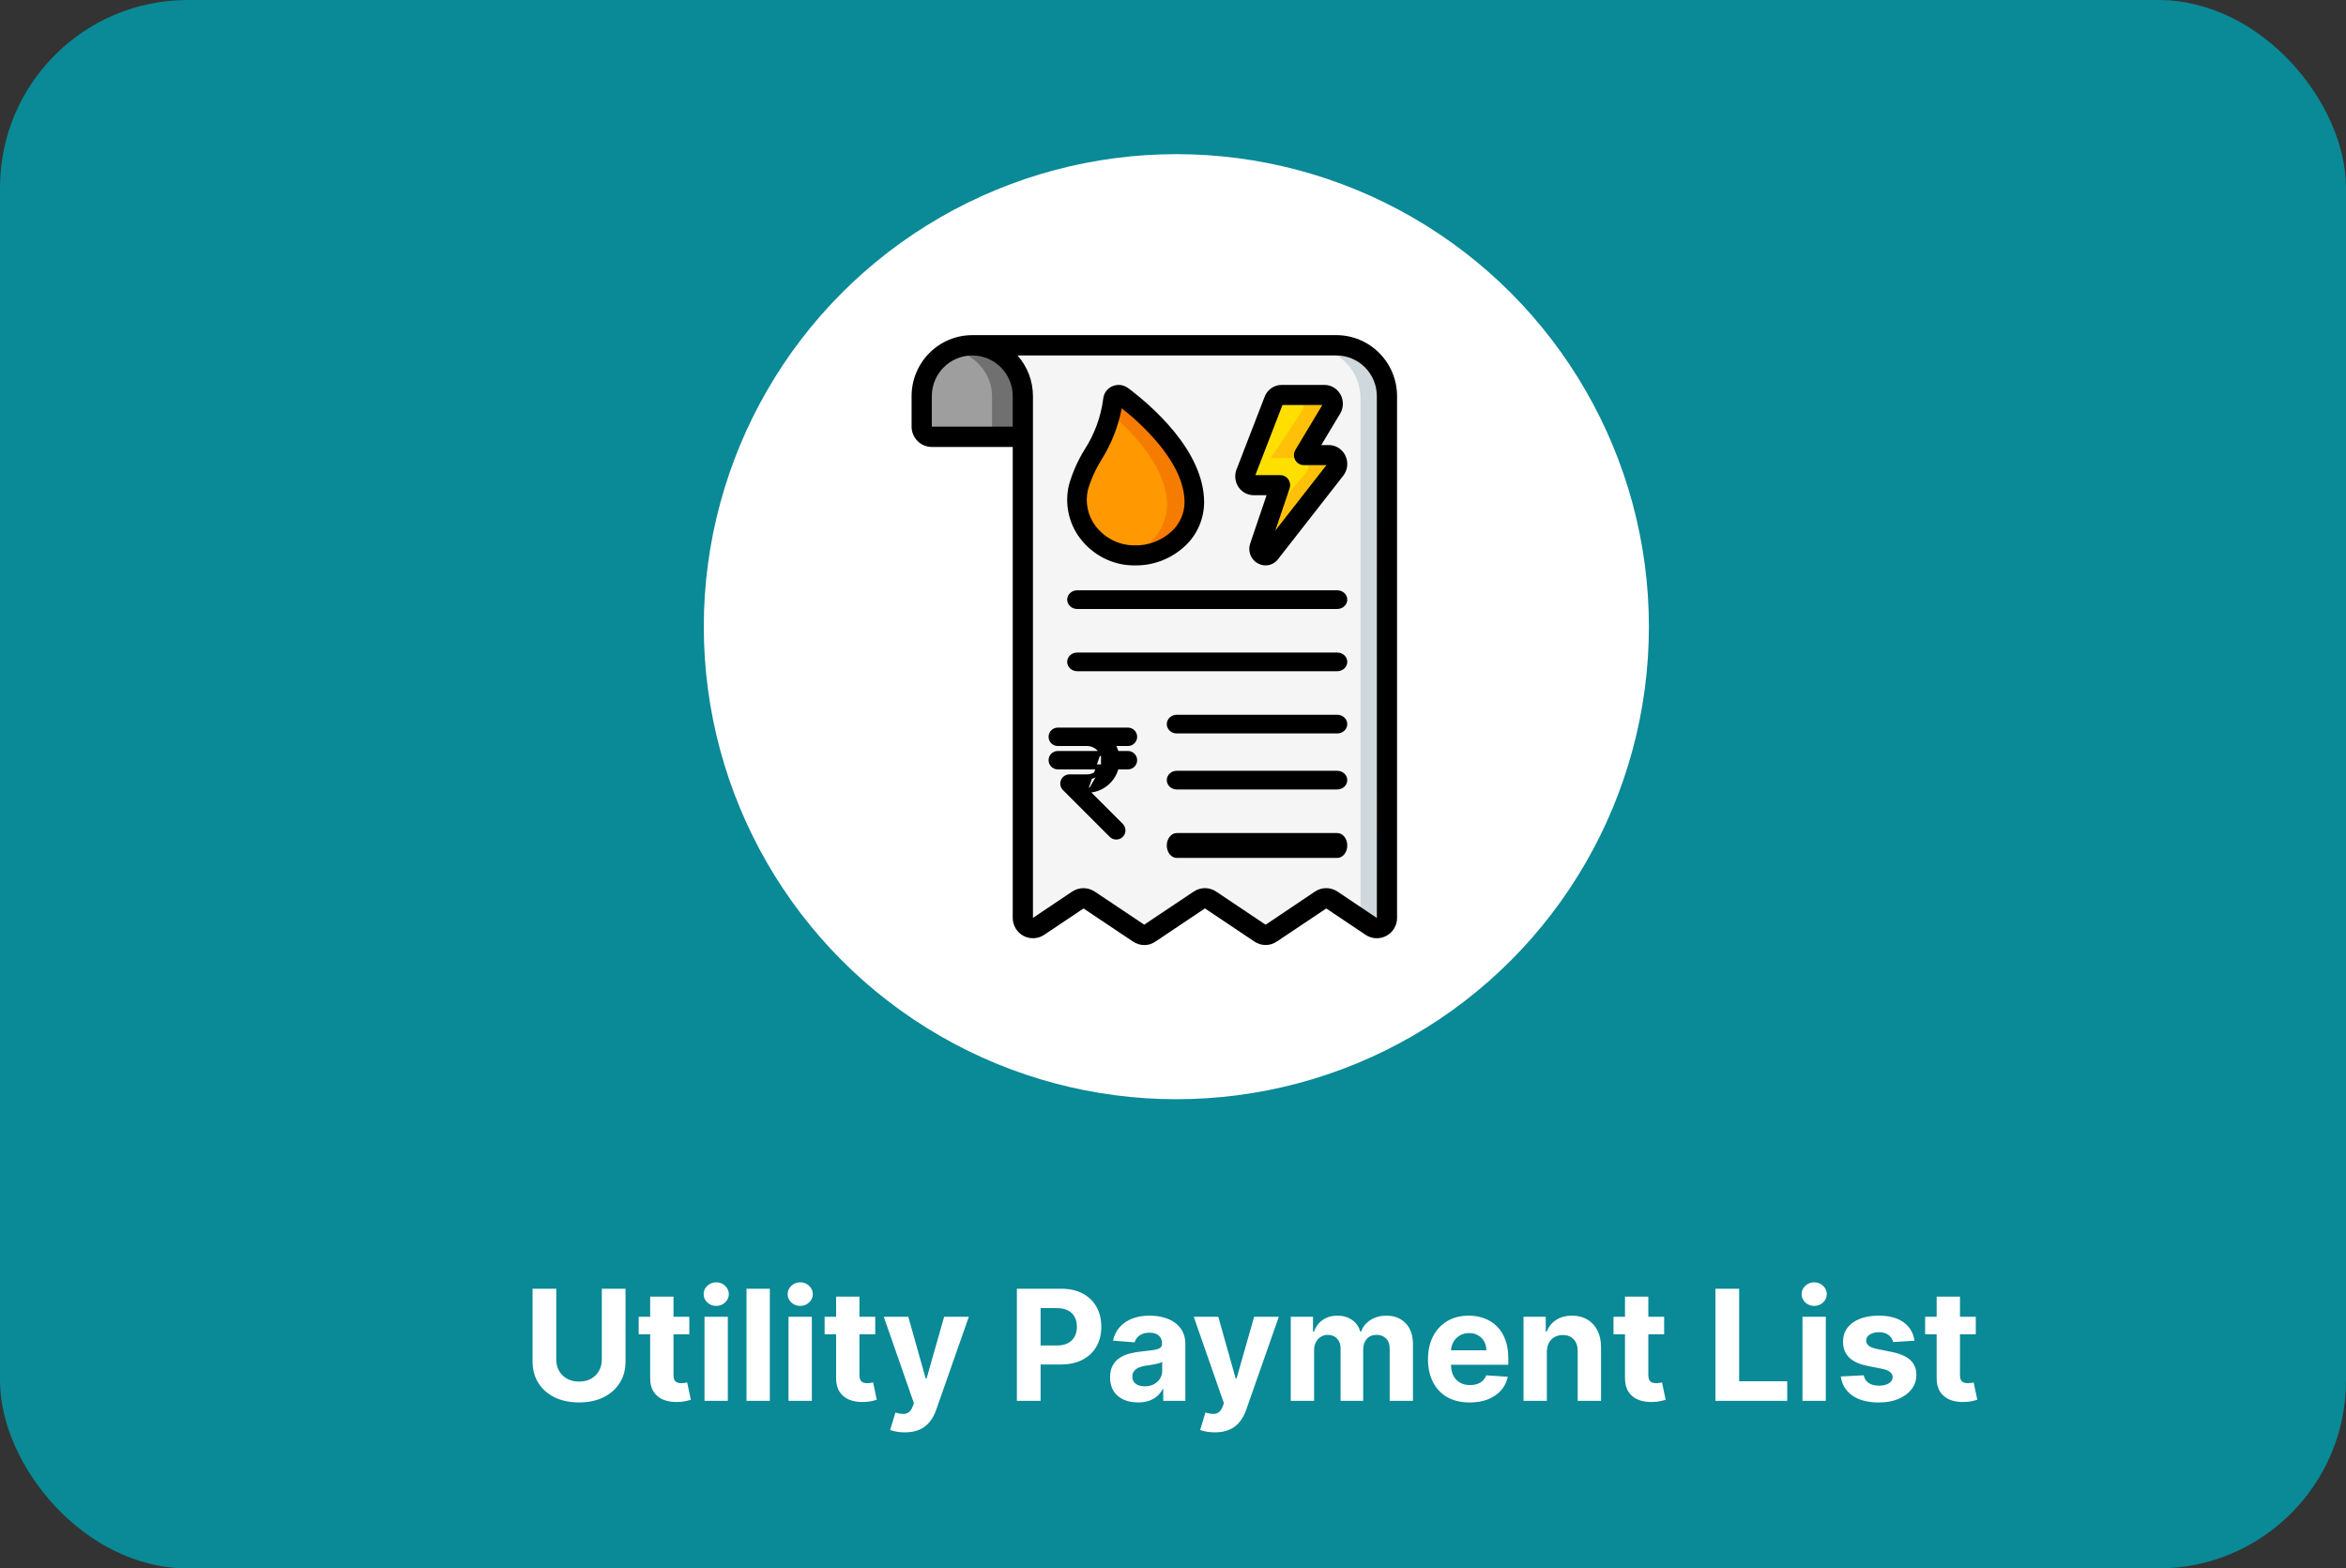 <svg width="350" height="234" viewBox="0 0 350 234" fill="none" xmlns="http://www.w3.org/2000/svg">
<rect x="0" y="0" width="350" height="234" fill="#333333" stroke="none"/>
<rect width="350" height="234" rx="28" fill="#0A8996"/>
<path d="M89.786 192.273H93.322V203.136C93.322 204.355 93.031 205.423 92.448 206.337C91.871 207.252 91.063 207.965 90.023 208.477C88.983 208.984 87.771 209.237 86.388 209.237C85 209.237 83.785 208.984 82.745 208.477C81.705 207.965 80.897 207.252 80.32 206.337C79.742 205.423 79.454 204.355 79.454 203.136V192.273H82.99V202.833C82.99 203.471 83.129 204.037 83.407 204.532C83.69 205.028 84.088 205.417 84.599 205.7C85.111 205.983 85.707 206.125 86.388 206.125C87.074 206.125 87.671 205.983 88.177 205.7C88.689 205.417 89.084 205.028 89.361 204.532C89.644 204.037 89.786 203.471 89.786 202.833V192.273ZM102.84 196.455V199.068H95.285V196.455H102.84ZM97 193.449H100.479V205.145C100.479 205.466 100.528 205.717 100.626 205.896C100.724 206.071 100.86 206.193 101.035 206.264C101.214 206.335 101.421 206.37 101.655 206.37C101.819 206.37 101.982 206.356 102.146 206.329C102.309 206.297 102.434 206.272 102.521 206.256L103.068 208.845C102.894 208.899 102.649 208.962 102.333 209.033C102.018 209.109 101.634 209.155 101.182 209.172C100.343 209.204 99.608 209.093 98.977 208.837C98.35 208.581 97.863 208.183 97.514 207.644C97.166 207.105 96.995 206.424 97 205.602V193.449ZM105.106 209V196.455H108.586V209H105.106ZM106.854 194.837C106.337 194.837 105.893 194.666 105.523 194.323C105.158 193.974 104.976 193.558 104.976 193.073C104.976 192.594 105.158 192.183 105.523 191.84C105.893 191.491 106.337 191.317 106.854 191.317C107.371 191.317 107.812 191.491 108.177 191.84C108.548 192.183 108.733 192.594 108.733 193.073C108.733 193.558 108.548 193.974 108.177 194.323C107.812 194.666 107.371 194.837 106.854 194.837ZM114.852 192.273V209H111.373V192.273H114.852ZM117.639 209V196.455H121.119V209H117.639ZM119.387 194.837C118.87 194.837 118.426 194.666 118.056 194.323C117.691 193.974 117.509 193.558 117.509 193.073C117.509 192.594 117.691 192.183 118.056 191.84C118.426 191.491 118.87 191.317 119.387 191.317C119.905 191.317 120.346 191.491 120.71 191.84C121.081 192.183 121.266 192.594 121.266 193.073C121.266 193.558 121.081 193.974 120.71 194.323C120.346 194.666 119.905 194.837 119.387 194.837ZM130.579 196.455V199.068H123.024V196.455H130.579ZM124.739 193.449H128.219V205.145C128.219 205.466 128.268 205.717 128.366 205.896C128.464 206.071 128.6 206.193 128.774 206.264C128.954 206.335 129.161 206.37 129.395 206.37C129.558 206.37 129.721 206.356 129.885 206.329C130.048 206.297 130.173 206.272 130.26 206.256L130.808 208.845C130.633 208.899 130.388 208.962 130.073 209.033C129.757 209.109 129.373 209.155 128.921 209.172C128.082 209.204 127.347 209.093 126.716 208.837C126.09 208.581 125.602 208.183 125.254 207.644C124.905 207.105 124.734 206.424 124.739 205.602V193.449ZM134.994 213.705C134.553 213.705 134.139 213.669 133.752 213.598C133.371 213.533 133.055 213.449 132.805 213.345L133.589 210.748C133.997 210.873 134.365 210.941 134.691 210.952C135.024 210.963 135.309 210.887 135.549 210.723C135.794 210.56 135.993 210.282 136.145 209.89L136.349 209.359L131.849 196.455H135.508L138.105 205.668H138.236L140.858 196.455H144.542L139.665 210.356C139.431 211.031 139.113 211.619 138.71 212.12C138.312 212.626 137.809 213.016 137.199 213.288C136.589 213.566 135.854 213.705 134.994 213.705ZM151.711 209V192.273H158.31C159.579 192.273 160.66 192.515 161.553 193C162.446 193.479 163.126 194.146 163.595 195.001C164.068 195.85 164.305 196.83 164.305 197.941C164.305 199.052 164.066 200.032 163.586 200.881C163.107 201.731 162.413 202.392 161.504 202.866C160.6 203.34 159.505 203.577 158.22 203.577H154.014V200.743H157.649C158.329 200.743 158.89 200.625 159.331 200.391C159.778 200.152 160.11 199.822 160.328 199.403C160.551 198.978 160.662 198.491 160.662 197.941C160.662 197.386 160.551 196.901 160.328 196.487C160.11 196.068 159.778 195.744 159.331 195.515C158.885 195.281 158.318 195.164 157.632 195.164H155.247V209H151.711ZM169.777 209.237C168.977 209.237 168.264 209.098 167.638 208.82C167.011 208.537 166.516 208.121 166.151 207.571C165.792 207.015 165.612 206.324 165.612 205.496C165.612 204.799 165.74 204.214 165.996 203.74C166.252 203.266 166.6 202.885 167.041 202.597C167.482 202.308 167.983 202.09 168.544 201.943C169.11 201.796 169.704 201.693 170.325 201.633C171.054 201.557 171.642 201.486 172.089 201.42C172.535 201.35 172.859 201.246 173.061 201.11C173.262 200.974 173.363 200.772 173.363 200.506V200.457C173.363 199.939 173.2 199.539 172.873 199.256C172.552 198.973 172.094 198.831 171.501 198.831C170.875 198.831 170.376 198.97 170.006 199.248C169.636 199.52 169.391 199.863 169.271 200.277L166.053 200.016C166.216 199.253 166.538 198.594 167.017 198.039C167.496 197.478 168.114 197.048 168.871 196.749C169.633 196.444 170.515 196.291 171.517 196.291C172.214 196.291 172.881 196.373 173.518 196.536C174.161 196.7 174.73 196.953 175.225 197.296C175.726 197.639 176.121 198.08 176.41 198.619C176.698 199.153 176.842 199.792 176.842 200.538V209H173.543V207.26H173.445C173.243 207.652 172.974 207.998 172.636 208.298C172.299 208.592 171.893 208.823 171.419 208.992C170.945 209.155 170.398 209.237 169.777 209.237ZM170.774 206.836C171.286 206.836 171.738 206.735 172.13 206.533C172.522 206.326 172.829 206.049 173.053 205.7C173.276 205.352 173.388 204.957 173.388 204.516V203.185C173.279 203.255 173.129 203.321 172.938 203.381C172.753 203.435 172.544 203.487 172.309 203.536C172.075 203.579 171.841 203.62 171.607 203.658C171.373 203.691 171.16 203.721 170.97 203.748C170.562 203.808 170.205 203.903 169.9 204.034C169.595 204.165 169.358 204.342 169.189 204.565C169.021 204.783 168.936 205.055 168.936 205.382C168.936 205.855 169.108 206.218 169.451 206.468C169.799 206.713 170.24 206.836 170.774 206.836ZM181.241 213.705C180.8 213.705 180.386 213.669 179.999 213.598C179.618 213.533 179.302 213.449 179.052 213.345L179.836 210.748C180.244 210.873 180.612 210.941 180.938 210.952C181.271 210.963 181.556 210.887 181.796 210.723C182.041 210.56 182.24 210.282 182.392 209.89L182.597 209.359L178.096 196.455H181.755L184.353 205.668H184.483L187.105 196.455H190.789L185.913 210.356C185.678 211.031 185.36 211.619 184.957 212.12C184.559 212.626 184.056 213.016 183.446 213.288C182.836 213.566 182.101 213.705 181.241 213.705ZM192.569 209V196.455H195.885V198.668H196.032C196.294 197.933 196.729 197.353 197.339 196.928C197.949 196.504 198.679 196.291 199.528 196.291C200.388 196.291 201.121 196.506 201.725 196.936C202.329 197.361 202.732 197.938 202.934 198.668H203.065C203.32 197.949 203.783 197.375 204.453 196.945C205.128 196.509 205.926 196.291 206.846 196.291C208.017 196.291 208.967 196.664 209.697 197.41C210.432 198.151 210.799 199.202 210.799 200.563V209H207.328V201.249C207.328 200.552 207.143 200.029 206.773 199.681C206.402 199.332 205.94 199.158 205.384 199.158C204.753 199.158 204.26 199.359 203.906 199.762C203.552 200.16 203.375 200.685 203.375 201.339V209H200.002V201.175C200.002 200.56 199.825 200.07 199.471 199.705C199.122 199.34 198.662 199.158 198.09 199.158C197.704 199.158 197.355 199.256 197.045 199.452C196.74 199.643 196.498 199.912 196.318 200.261C196.138 200.604 196.049 201.007 196.049 201.469V209H192.569ZM219.265 209.245C217.975 209.245 216.864 208.984 215.933 208.461C215.007 207.933 214.294 207.187 213.793 206.223C213.292 205.254 213.041 204.108 213.041 202.784C213.041 201.494 213.292 200.361 213.793 199.387C214.294 198.412 214.999 197.652 215.908 197.108C216.823 196.563 217.896 196.291 219.126 196.291C219.954 196.291 220.724 196.425 221.438 196.691C222.156 196.953 222.783 197.348 223.316 197.876C223.855 198.404 224.274 199.068 224.574 199.869C224.873 200.664 225.023 201.595 225.023 202.662V203.618H214.43V201.461H221.748C221.748 200.96 221.639 200.517 221.421 200.13C221.203 199.743 220.901 199.441 220.515 199.223C220.133 199 219.69 198.888 219.183 198.888C218.655 198.888 218.187 199.011 217.778 199.256C217.376 199.496 217.06 199.82 216.831 200.228C216.602 200.631 216.485 201.08 216.48 201.576V203.626C216.48 204.246 216.594 204.783 216.823 205.235C217.057 205.687 217.386 206.035 217.811 206.28C218.236 206.525 218.74 206.648 219.322 206.648C219.709 206.648 220.063 206.593 220.384 206.484C220.705 206.375 220.98 206.212 221.209 205.994C221.438 205.777 221.612 205.51 221.732 205.194L224.95 205.406C224.786 206.179 224.451 206.855 223.945 207.432C223.444 208.004 222.796 208.45 222.001 208.771C221.212 209.087 220.3 209.245 219.265 209.245ZM230.773 201.747V209H227.294V196.455H230.61V198.668H230.757C231.035 197.938 231.5 197.361 232.153 196.936C232.807 196.506 233.599 196.291 234.53 196.291C235.401 196.291 236.161 196.482 236.809 196.863C237.457 197.244 237.961 197.789 238.32 198.496C238.679 199.199 238.859 200.037 238.859 201.012V209H235.38V201.633C235.385 200.865 235.189 200.266 234.792 199.836C234.394 199.4 233.847 199.183 233.15 199.183C232.682 199.183 232.268 199.283 231.908 199.485C231.555 199.686 231.277 199.98 231.075 200.367C230.879 200.748 230.779 201.208 230.773 201.747ZM248.274 196.455V199.068H240.719V196.455H248.274ZM242.434 193.449H245.914V205.145C245.914 205.466 245.963 205.717 246.061 205.896C246.159 206.071 246.295 206.193 246.469 206.264C246.649 206.335 246.856 206.37 247.09 206.37C247.253 206.37 247.417 206.356 247.58 206.329C247.743 206.297 247.869 206.272 247.956 206.256L248.503 208.845C248.329 208.899 248.084 208.962 247.768 209.033C247.452 209.109 247.068 209.155 246.616 209.172C245.778 209.204 245.043 209.093 244.411 208.837C243.785 208.581 243.298 208.183 242.949 207.644C242.601 207.105 242.429 206.424 242.434 205.602V193.449ZM255.929 209V192.273H259.466V206.084H266.637V209H255.929ZM268.914 209V196.455H272.393V209H268.914ZM270.662 194.837C270.144 194.837 269.701 194.666 269.33 194.323C268.966 193.974 268.783 193.558 268.783 193.073C268.783 192.594 268.966 192.183 269.33 191.84C269.701 191.491 270.144 191.317 270.662 191.317C271.179 191.317 271.62 191.491 271.985 191.84C272.355 192.183 272.54 192.594 272.54 193.073C272.54 193.558 272.355 193.974 271.985 194.323C271.62 194.666 271.179 194.837 270.662 194.837ZM285.619 200.032L282.433 200.228C282.379 199.956 282.262 199.711 282.082 199.493C281.902 199.27 281.666 199.093 281.372 198.962C281.083 198.826 280.737 198.758 280.334 198.758C279.795 198.758 279.341 198.872 278.97 199.101C278.6 199.324 278.415 199.624 278.415 199.999C278.415 200.299 278.535 200.552 278.774 200.759C279.014 200.966 279.425 201.132 280.008 201.257L282.278 201.714C283.498 201.965 284.407 202.368 285.006 202.923C285.605 203.479 285.905 204.208 285.905 205.112C285.905 205.934 285.662 206.656 285.178 207.277C284.698 207.897 284.04 208.382 283.201 208.73C282.368 209.074 281.407 209.245 280.318 209.245C278.657 209.245 277.334 208.899 276.348 208.208C275.368 207.511 274.794 206.563 274.625 205.365L278.047 205.186C278.151 205.692 278.401 206.079 278.799 206.346C279.196 206.607 279.705 206.738 280.326 206.738C280.936 206.738 281.426 206.621 281.796 206.386C282.172 206.147 282.363 205.839 282.368 205.463C282.363 205.148 282.229 204.889 281.968 204.688C281.706 204.481 281.303 204.323 280.759 204.214L278.586 203.781C277.361 203.536 276.449 203.111 275.85 202.507C275.257 201.902 274.96 201.132 274.96 200.195C274.96 199.389 275.178 198.695 275.613 198.113C276.054 197.53 276.672 197.081 277.467 196.765C278.268 196.449 279.204 196.291 280.277 196.291C281.862 196.291 283.109 196.626 284.018 197.296C284.933 197.966 285.466 198.878 285.619 200.032ZM294.768 196.455V199.068H287.213V196.455H294.768ZM288.929 193.449H292.408V205.145C292.408 205.466 292.457 205.717 292.555 205.896C292.653 206.071 292.789 206.193 292.963 206.264C293.143 206.335 293.35 206.37 293.584 206.37C293.748 206.37 293.911 206.356 294.074 206.329C294.238 206.297 294.363 206.272 294.45 206.256L294.997 208.845C294.823 208.899 294.578 208.962 294.262 209.033C293.946 209.109 293.562 209.155 293.11 209.172C292.272 209.204 291.537 209.093 290.905 208.837C290.279 208.581 289.792 208.183 289.443 207.644C289.095 207.105 288.923 206.424 288.929 205.602V193.449Z" fill="white"/>
<circle cx="175.5" cy="93.5" r="70.5" fill="white"/>
<path d="M152.714 59.08V64.857H139.343C138.949 64.857 138.571 64.705 138.292 64.434C138.013 64.163 137.857 63.796 137.857 63.413V59.08C137.857 57.164 138.64 55.327 140.033 53.973C141.426 52.618 143.315 51.857 145.286 51.857C147.256 51.857 149.145 52.618 150.538 53.973C151.931 55.327 152.714 57.164 152.714 59.08Z" fill="#9E9E9E"/>
<path d="M144.857 51.857C144.055 51.867 143.26 51.992 142.5 52.226C144.091 52.682 145.482 53.592 146.471 54.825C147.46 56.057 147.996 57.548 148 59.08V64.857H152.714V59.08C152.714 58.131 152.511 57.192 152.116 56.316C151.721 55.44 151.143 54.643 150.413 53.973C149.683 53.302 148.817 52.77 147.864 52.407C146.911 52.044 145.889 51.857 144.857 51.857Z" fill="#707070"/>
<path d="M207.5 59.382V136.626C207.501 136.899 207.428 137.166 207.288 137.4C207.148 137.635 206.947 137.827 206.706 137.957C206.464 138.086 206.192 138.149 205.917 138.137C205.643 138.125 205.377 138.04 205.148 137.89L199.23 133.978C198.979 133.816 198.687 133.729 198.388 133.729C198.089 133.729 197.796 133.816 197.546 133.978L190.141 138.884C189.893 139.053 189.599 139.143 189.298 139.143C188.998 139.143 188.704 139.053 188.456 138.884L181.036 133.978C180.786 133.816 180.493 133.729 180.194 133.729C179.895 133.729 179.602 133.816 179.352 133.978L171.932 138.884C171.684 139.053 171.39 139.143 171.089 139.143C170.789 139.143 170.495 139.053 170.247 138.884L162.812 133.978C162.561 133.816 162.269 133.729 161.97 133.729C161.671 133.729 161.378 133.816 161.128 133.978L155.24 137.875C155.012 138.028 154.745 138.117 154.47 138.131C154.195 138.146 153.921 138.085 153.677 137.957C153.434 137.829 153.231 137.637 153.089 137.402C152.947 137.168 152.872 136.9 152.873 136.626V59.382C152.873 58.394 152.677 57.415 152.295 56.502C151.914 55.589 151.355 54.76 150.651 54.061C149.946 53.362 149.11 52.808 148.189 52.43C147.269 52.052 146.282 51.857 145.286 51.857H199.913C200.909 51.857 201.896 52.052 202.816 52.43C203.737 52.808 204.573 53.362 205.278 54.061C205.982 54.76 206.541 55.589 206.922 56.502C207.304 57.415 207.5 58.394 207.5 59.382Z" fill="#F5F5F5"/>
<path d="M199.955 51.857H195.429C196.419 51.857 197.401 52.052 198.316 52.431C199.231 52.809 200.063 53.364 200.764 54.063C201.464 54.763 202.02 55.593 202.399 56.507C202.778 57.42 202.973 58.4 202.973 59.389V136.51L205.161 137.966C205.389 138.116 205.653 138.201 205.925 138.213C206.198 138.225 206.468 138.163 206.708 138.034C206.948 137.904 207.148 137.713 207.288 137.479C207.427 137.245 207.501 136.978 207.5 136.706V59.389C207.5 58.4 207.305 57.42 206.926 56.507C206.547 55.593 205.991 54.763 205.29 54.063C204.59 53.364 203.758 52.809 202.843 52.431C201.927 52.052 200.946 51.857 199.955 51.857Z" fill="#CFD8DC"/>
<path d="M197.975 59.286H191.106C190.816 59.286 190.533 59.373 190.297 59.536C190.061 59.698 189.884 59.928 189.791 60.192L185.286 71.119C185.216 71.319 185.197 71.531 185.23 71.739C185.263 71.946 185.346 72.144 185.474 72.315C185.601 72.486 185.769 72.625 185.964 72.721C186.158 72.818 186.374 72.869 186.593 72.87H190.888L187.535 82.121C187.453 82.34 187.456 82.58 187.541 82.797C187.627 83.015 187.791 83.196 188.004 83.308C188.217 83.42 188.464 83.456 188.702 83.409C188.94 83.361 189.152 83.234 189.3 83.05L199.779 70.488C199.939 70.291 200.038 70.055 200.064 69.807C200.091 69.559 200.044 69.308 199.929 69.084C199.814 68.861 199.636 68.672 199.415 68.541C199.193 68.41 198.938 68.341 198.678 68.342H194.645L199.152 61.321C199.282 61.119 199.355 60.888 199.361 60.651C199.367 60.413 199.307 60.179 199.187 59.971C199.067 59.764 198.891 59.591 198.678 59.471C198.465 59.35 198.222 59.286 197.975 59.286Z" fill="#FFDF00"/>
<path d="M198.633 68.342H194.464L199.115 61.321C199.25 61.119 199.325 60.888 199.331 60.651C199.338 60.413 199.276 60.179 199.152 59.971C199.028 59.764 198.847 59.591 198.627 59.471C198.407 59.35 198.156 59.286 197.901 59.286H193.03C193.285 59.286 193.536 59.35 193.756 59.471C193.976 59.591 194.157 59.764 194.281 59.971C194.405 60.179 194.467 60.413 194.46 60.651C194.454 60.888 194.38 61.119 194.245 61.321L189.593 68.342H193.762C194.031 68.341 194.294 68.41 194.523 68.541C194.751 68.672 194.935 68.861 195.053 69.084C195.172 69.308 195.22 69.559 195.193 69.807C195.166 70.055 195.064 70.291 194.899 70.488L188.861 77.502L187.133 82.121C187.049 82.34 187.051 82.58 187.139 82.797C187.228 83.015 187.398 83.196 187.617 83.308C187.837 83.42 188.092 83.456 188.337 83.409C188.582 83.361 188.801 83.234 188.955 83.05L199.77 70.488C199.935 70.291 200.037 70.055 200.064 69.807C200.091 69.559 200.043 69.308 199.924 69.084C199.806 68.861 199.622 68.672 199.393 68.541C199.165 68.41 198.902 68.341 198.633 68.342Z" fill="#FEC108"/>
<path d="M178.714 75.458C178.714 79.965 174.332 83.605 169.007 83.422C167.696 83.44 166.398 83.171 165.209 82.635C164.02 82.1 162.97 81.311 162.137 80.327C161.303 79.343 160.708 78.19 160.396 76.953C160.083 75.716 160.06 74.426 160.33 73.179C161.416 68.928 165.235 65.898 165.804 60.016C165.834 59.866 165.903 59.725 166.005 59.608C166.107 59.491 166.237 59.401 166.385 59.346C166.532 59.291 166.691 59.274 166.848 59.295C167.004 59.317 167.152 59.376 167.278 59.469C170.608 61.837 178.714 68.333 178.714 75.458Z" fill="#FF9801"/>
<path d="M167.444 59.468C167.32 59.376 167.174 59.316 167.02 59.295C166.867 59.274 166.71 59.291 166.565 59.346C166.42 59.401 166.291 59.491 166.191 59.608C166.091 59.725 166.023 59.865 165.993 60.015C165.933 60.586 165.841 61.153 165.714 61.714C169.385 64.856 174.126 69.963 174.126 75.455C174.035 77.319 173.304 79.097 172.053 80.497C170.803 81.898 169.107 82.838 167.244 83.164C167.869 83.311 168.506 83.397 169.148 83.423C174.395 83.592 178.714 79.954 178.714 75.455C178.714 68.331 170.726 61.836 167.444 59.468Z" fill="#F57C00"/>
<path d="M199.375 50H145.054C142.653 50.002 140.352 50.962 138.654 52.668C136.957 54.374 136.002 56.687 136 59.1V63.65C136 64.454 136.318 65.226 136.884 65.795C137.45 66.364 138.217 66.683 139.018 66.683H151.089V136.946C151.089 137.496 151.237 138.036 151.519 138.508C151.8 138.98 152.204 139.366 152.687 139.625C153.169 139.884 153.713 140.006 154.26 139.978C154.806 139.95 155.335 139.773 155.79 139.467L161.652 135.54L169.035 140.477C169.534 140.817 170.123 140.999 170.726 141C171.32 141.001 171.9 140.819 172.386 140.477L179.765 135.532L187.135 140.471C187.63 140.81 188.215 140.991 188.815 140.991C189.414 140.991 190 140.81 190.495 140.471L197.866 135.54L203.751 139.483C204.206 139.785 204.734 139.956 205.279 139.98C205.823 140.004 206.364 139.88 206.844 139.619C207.324 139.359 207.724 138.973 208.003 138.502C208.282 138.032 208.429 137.494 208.429 136.946V59.1C208.426 56.687 207.472 54.374 205.774 52.668C204.077 50.962 201.775 50.002 199.375 50ZM139.018 63.65V59.1C139.018 57.491 139.654 55.948 140.786 54.81C141.918 53.672 143.453 53.033 145.054 53.033C146.654 53.033 148.19 53.672 149.321 54.81C150.453 55.948 151.089 57.491 151.089 59.1V63.65H139.018ZM199.515 133.004C199.02 132.677 198.44 132.504 197.847 132.506C197.254 132.508 196.675 132.685 196.182 133.016L188.82 137.967L181.426 133.012C180.931 132.685 180.352 132.509 179.759 132.507C179.168 132.508 178.591 132.684 178.099 133.013L170.705 137.958L163.295 133.004C162.798 132.682 162.219 132.511 161.628 132.513C161.036 132.515 160.458 132.689 159.963 133.015L154.107 136.946V59.1C154.109 56.86 153.285 54.699 151.795 53.033H199.375C200.976 53.033 202.511 53.672 203.643 54.81C204.775 55.948 205.411 57.491 205.411 59.1L205.418 136.96L199.515 133.004Z" fill="black"/>
<path d="M199.504 106.643H175.567C175.171 106.643 174.79 106.789 174.509 107.051C174.229 107.312 174.071 107.666 174.071 108.035C174.071 108.405 174.229 108.759 174.509 109.02C174.79 109.282 175.171 109.428 175.567 109.428H199.504C199.901 109.428 200.281 109.282 200.562 109.02C200.842 108.759 201 108.405 201 108.035C201 107.666 200.842 107.312 200.562 107.051C200.281 106.789 199.901 106.643 199.504 106.643Z" fill="black"/>
<path d="M199.508 97.357H160.707C160.311 97.357 159.931 97.504 159.651 97.765C159.372 98.027 159.214 98.381 159.214 98.75C159.214 99.12 159.372 99.474 159.651 99.735C159.931 99.996 160.311 100.143 160.707 100.143H199.508C199.904 100.143 200.283 99.996 200.563 99.735C200.843 99.474 201 99.12 201 98.75C201 98.381 200.843 98.027 200.563 97.765C200.283 97.504 199.904 97.357 199.508 97.357Z" fill="black"/>
<path d="M199.508 88.071H160.707C160.311 88.071 159.931 88.218 159.651 88.479C159.372 88.74 159.214 89.095 159.214 89.464C159.214 89.834 159.372 90.188 159.651 90.449C159.931 90.71 160.311 90.857 160.707 90.857H199.508C199.904 90.857 200.283 90.71 200.563 90.449C200.843 90.188 201 89.834 201 89.464C201 89.095 200.843 88.74 200.563 88.479C200.283 88.218 199.904 88.071 199.508 88.071Z" fill="black"/>
<path d="M199.504 124.286H175.567C175.171 124.286 174.79 124.482 174.509 124.83C174.229 125.178 174.071 125.651 174.071 126.143C174.071 126.636 174.229 127.108 174.509 127.456C174.79 127.805 175.171 128 175.567 128H199.504C199.901 128 200.281 127.805 200.562 127.456C200.842 127.108 201 126.636 201 126.143C201 125.651 200.842 125.178 200.562 124.83C200.281 124.482 199.901 124.286 199.504 124.286Z" fill="black"/>
<path d="M199.504 115H175.567C175.171 115 174.79 115.147 174.509 115.408C174.229 115.669 174.071 116.023 174.071 116.393C174.071 116.762 174.229 117.117 174.509 117.378C174.79 117.639 175.171 117.786 175.567 117.786H199.504C199.901 117.786 200.281 117.639 200.562 117.378C200.842 117.117 201 116.762 201 116.393C201 116.023 200.842 115.669 200.562 115.408C200.281 115.147 199.901 115 199.504 115Z" fill="black"/>
<path d="M187.03 73.881H188.963L186.529 81.05C186.329 81.602 186.331 82.21 186.535 82.76C186.739 83.31 187.131 83.766 187.639 84.042C188 84.247 188.406 84.356 188.819 84.357C189.18 84.356 189.536 84.27 189.859 84.106C190.182 83.941 190.464 83.703 190.683 83.409L200.423 70.944C200.738 70.528 200.933 70.03 200.986 69.506C201.038 68.982 200.946 68.453 200.72 67.98C200.494 67.507 200.143 67.109 199.707 66.83C199.271 66.551 198.767 66.403 198.253 66.403H197.117L199.925 61.733C200.185 61.307 200.328 60.818 200.341 60.316C200.354 59.814 200.236 59.318 199.998 58.878C199.76 58.439 199.412 58.073 198.99 57.818C198.567 57.563 198.086 57.429 197.596 57.429H191.219C190.656 57.425 190.105 57.6 189.643 57.931C189.181 58.261 188.831 58.731 188.641 59.275L184.427 70.178C184.289 70.601 184.251 71.051 184.317 71.492C184.382 71.932 184.549 72.35 184.803 72.712C185.058 73.074 185.392 73.368 185.779 73.572C186.166 73.775 186.595 73.881 187.03 73.881ZM191.333 60.42H197.283L193.264 67.115C193.128 67.341 193.053 67.601 193.047 67.866C193.042 68.132 193.105 68.394 193.232 68.627C193.358 68.859 193.542 69.052 193.766 69.187C193.989 69.322 194.244 69.394 194.503 69.394H197.892L190.264 79.158L192.395 72.876C192.471 72.651 192.494 72.41 192.461 72.174C192.428 71.938 192.34 71.713 192.205 71.519C192.071 71.325 191.892 71.166 191.685 71.057C191.479 70.947 191.249 70.89 191.016 70.89H187.287L191.333 60.42Z" fill="black"/>
<path d="M169.004 84.357H169.396C172.188 84.385 174.884 83.305 176.918 81.343C177.77 80.523 178.451 79.533 178.92 78.435C179.388 77.337 179.634 76.153 179.643 74.954C179.643 67.233 171.704 60.439 168.291 57.895C167.951 57.642 167.552 57.485 167.135 57.441C166.717 57.398 166.296 57.468 165.913 57.645C165.55 57.805 165.236 58.062 165.003 58.389C164.77 58.717 164.627 59.102 164.589 59.505C164.235 62.216 163.282 64.809 161.804 67.086C160.794 68.717 160.011 70.485 159.478 72.339C159.152 73.699 159.128 75.116 159.408 76.487C159.688 77.858 160.264 79.146 161.095 80.258C162.03 81.505 163.226 82.521 164.595 83.23C165.964 83.94 167.471 84.325 169.004 84.357ZM162.311 73.063C162.783 71.479 163.465 69.968 164.337 68.574C165.805 66.237 166.829 63.636 167.354 60.909C170.318 63.257 176.724 69.027 176.724 74.954C176.714 75.751 176.546 76.538 176.23 77.266C175.915 77.995 175.459 78.65 174.889 79.192C174.113 79.929 173.202 80.5 172.209 80.872C171.215 81.245 170.16 81.412 169.104 81.364C168.005 81.345 166.924 81.073 165.942 80.57C164.959 80.066 164.099 79.343 163.425 78.453C162.856 77.697 162.461 76.819 162.268 75.884C162.076 74.95 162.09 73.983 162.311 73.055V73.063Z" fill="black"/>
<path d="M162.264 118.029C162.234 118.03 162.203 118.03 162.173 118.03H161.911L167.151 123.27C167.492 123.61 167.492 124.163 167.151 124.504C166.811 124.844 166.258 124.844 165.918 124.504L158.938 117.524C158.689 117.275 158.614 116.9 158.749 116.573C158.884 116.248 159.203 116.035 159.555 116.035H162.173C163.216 116.035 164.118 115.424 164.537 114.54H164.257M162.264 118.029L167.328 123.093C167.766 123.531 167.766 124.242 167.328 124.68C166.89 125.118 166.179 125.118 165.741 124.68L158.762 117.701C158.441 117.38 158.344 116.897 158.518 116.478L158.518 116.477C158.692 116.059 159.102 115.785 159.555 115.785H162.173C163.073 115.785 163.858 115.281 164.257 114.54M162.264 118.029C164.384 117.988 166.153 116.516 166.647 114.54H168.279C168.899 114.54 169.402 114.037 169.402 113.418C169.402 112.798 168.899 112.295 168.279 112.295H166.647C166.536 111.851 166.361 111.433 166.131 111.051H168.279C168.899 111.051 169.402 110.548 169.402 109.928C169.402 109.308 168.899 108.806 168.279 108.806H157.81C157.191 108.806 156.688 109.308 156.688 109.928C156.688 110.548 157.191 111.051 157.81 111.051H162.173C163.073 111.051 163.858 111.554 164.257 112.295M162.264 118.029L162.173 117.938L162.015 117.78H162.173C164.283 117.78 166.043 116.281 166.447 114.29H168.279C168.761 114.29 169.152 113.899 169.152 113.418C169.152 112.936 168.761 112.545 168.279 112.545L164.537 112.295H164.257M164.257 114.54C164.301 114.46 164.34 114.376 164.374 114.29H157.81C157.329 114.29 156.938 113.899 156.938 113.418C156.938 112.936 157.329 112.545 157.81 112.545H164.374C164.34 112.459 164.301 112.376 164.257 112.295M164.257 114.54H157.81C157.191 114.54 156.688 114.037 156.688 113.418C156.688 112.798 157.191 112.295 157.81 112.295H164.257" fill="black" stroke="black" stroke-width="0.5"/>
</svg>
